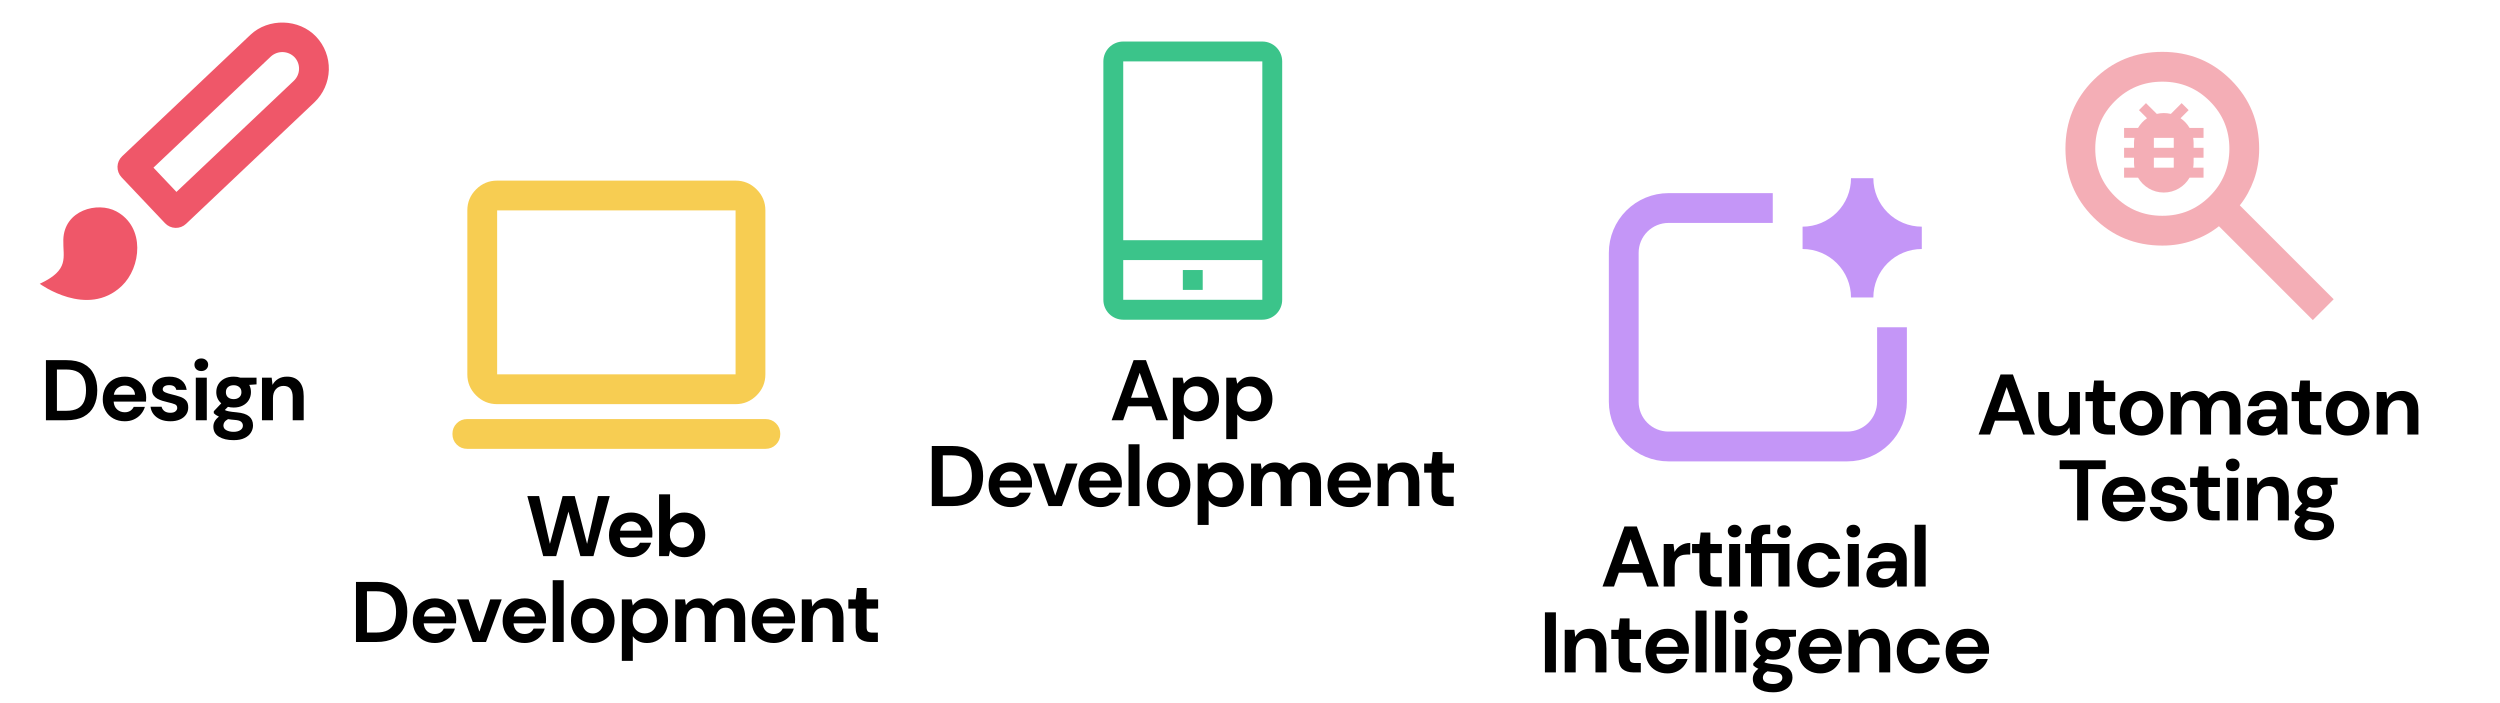 <svg width="1398" height="393" viewBox="0 0 1398 393" fill="none" xmlns="http://www.w3.org/2000/svg">
<path d="M176.771 20.493C167.227 10.403 150.1 9.934 140.018 19.486L68.307 87.373C67.512 88.124 66.873 89.026 66.426 90.025C65.979 91.024 65.734 92.101 65.704 93.195C65.674 94.289 65.86 95.379 66.251 96.401C66.642 97.423 67.232 98.358 67.985 99.152L92.291 124.827C93.041 125.624 93.942 126.265 94.941 126.714C95.94 127.162 97.018 127.408 98.113 127.438C99.208 127.468 100.297 127.281 101.32 126.888C102.342 126.496 103.276 125.905 104.07 125.15L175.781 57.263C180.784 52.516 183.699 45.978 183.885 39.083C184.071 32.189 181.512 25.502 176.771 20.493ZM164.324 45.161L98.664 107.32L85.814 93.746L151.475 31.588C153.301 29.935 155.695 29.052 158.156 29.123C160.618 29.193 162.957 30.212 164.686 31.966C166.382 33.767 167.296 36.166 167.228 38.639C167.16 41.111 166.116 43.456 164.324 45.161ZM65.021 118.186C54.628 112.616 35.865 117.387 35.408 134.048C35.135 144.019 39.117 150.822 22.229 158.696C22.229 158.696 48.788 178.181 68.045 159.951C78.948 149.629 81.403 126.971 65.021 118.186Z" fill="#EF5769"/>
<g filter="url(#filter0_d_344_8406)">
<path d="M1293.33 175L1240.83 122.5C1236.67 125.833 1231.87 128.472 1226.46 130.417C1221.04 132.361 1215.28 133.333 1209.17 133.333C1194.03 133.333 1181.22 128.089 1170.73 117.6C1160.25 107.111 1155.01 94.3 1155 79.167C1155 64.028 1160.24 51.217 1170.73 40.733C1181.22 30.25 1194.03 25.006 1209.17 25C1224.31 25 1237.12 30.244 1247.6 40.733C1258.08 51.222 1263.33 64.033 1263.33 79.167C1263.33 85.278 1262.36 91.042 1260.42 96.458C1258.47 101.875 1255.83 106.667 1252.5 110.833L1305 163.333L1293.33 175ZM1209.17 116.667C1219.58 116.667 1228.44 113.019 1235.73 105.725C1243.03 98.431 1246.67 89.578 1246.67 79.167C1246.67 68.75 1243.02 59.894 1235.72 52.6C1228.43 45.306 1219.58 41.661 1209.17 41.667C1198.75 41.667 1189.89 45.314 1182.6 52.608C1175.31 59.903 1171.66 68.756 1171.67 79.167C1171.67 89.583 1175.31 98.439 1182.61 105.733C1189.9 113.028 1198.76 116.672 1209.17 116.667Z" fill="#F4AEB6"/>
<path d="M1215.56 78.667H1204.44V73.111H1215.56M1215.56 89.778H1204.44V84.222H1215.56M1232.22 67.556H1224.42C1223.16 65.383 1221.44 63.522 1219.36 62.111L1223.89 57.584L1219.97 53.667L1213.94 59.695C1211.36 59.068 1208.67 59.068 1206.08 59.695L1200.03 53.667L1196.11 57.584L1200.61 62.111C1198.56 63.528 1196.83 65.389 1195.58 67.556H1187.78V73.111H1193.58C1193.44 74.028 1193.33 74.945 1193.33 75.889V78.667H1187.78V84.222H1193.33V87C1193.33 87.945 1193.44 88.861 1193.58 89.778H1187.78V95.334H1195.58C1198.47 100.306 1203.83 103.667 1210 103.667C1216.17 103.667 1221.53 100.306 1224.42 95.334H1232.22V89.778H1226.42C1226.56 88.861 1226.67 87.945 1226.67 87V84.222H1232.22V78.667H1226.67V75.889C1226.67 74.945 1226.56 74.028 1226.42 73.111H1232.22V67.556Z" fill="#F4AEB6"/>
</g>
<path d="M1008 126.75C1015.18 126.75 1022.07 123.896 1027.15 118.817C1032.23 113.738 1035.08 106.849 1035.08 99.666H1047.58C1047.58 106.849 1050.44 113.738 1055.52 118.817C1060.6 123.896 1067.48 126.75 1074.67 126.75V139.25C1067.48 139.25 1060.6 142.103 1055.52 147.182C1050.44 152.261 1047.58 159.15 1047.58 166.333H1035.08C1035.08 159.15 1032.23 152.261 1027.15 147.182C1022.07 142.103 1015.18 139.25 1008 139.25V126.75ZM916.333 141.333C916.333 136.913 918.089 132.674 921.215 129.548C924.341 126.422 928.58 124.667 933 124.667H991.333V108H933C924.16 108 915.681 111.512 909.43 117.763C903.179 124.014 899.667 132.493 899.667 141.333V224.666C899.667 233.507 903.179 241.986 909.43 248.237C915.681 254.488 924.16 258 933 258H1033C1041.84 258 1050.32 254.488 1056.57 248.237C1062.82 241.986 1066.33 233.507 1066.33 224.666V183H1049.67V224.666C1049.67 229.087 1047.91 233.326 1044.79 236.452C1041.66 239.577 1037.42 241.333 1033 241.333H933C928.58 241.333 924.341 239.577 921.215 236.452C918.089 233.326 916.333 229.087 916.333 224.666V141.333Z" fill="#C496F7"/>
<path d="M705.889 23.222H628.111C625.164 23.222 622.338 24.393 620.254 26.477C618.171 28.56 617 31.386 617 34.333V167.667C617 170.613 618.171 173.44 620.254 175.523C622.338 177.607 625.164 178.778 628.111 178.778H705.889C708.836 178.778 711.662 177.607 713.746 175.523C715.829 173.44 717 170.613 717 167.667V34.333C717 31.386 715.829 28.56 713.746 26.477C711.662 24.393 708.836 23.222 705.889 23.222ZM628.111 34.333H705.889V134.333H628.111V34.333ZM628.111 167.667V145.444H705.889V167.667H628.111Z" fill="#3BC48A"/>
<path d="M661.444 151H672.555V162.111H661.444V151Z" fill="#3BC48A"/>
<path d="M261.333 251C258.972 251 256.992 250.2 255.392 248.6C253.792 247 252.994 245.022 253 242.667C253 240.306 253.8 238.325 255.4 236.725C257 235.125 258.978 234.328 261.333 234.333H428C430.361 234.333 432.342 235.133 433.942 236.733C435.542 238.333 436.339 240.311 436.333 242.667C436.333 245.028 435.533 247.008 433.933 248.608C432.333 250.208 430.356 251.006 428 251H261.333ZM278 226C273.417 226 269.492 224.367 266.225 221.1C262.958 217.833 261.328 213.911 261.333 209.333V117.667C261.333 113.083 262.967 109.158 266.233 105.892C269.5 102.625 273.422 100.994 278 101H411.333C415.917 101 419.842 102.633 423.108 105.9C426.375 109.167 428.006 113.089 428 117.667V209.333C428 213.917 426.367 217.842 423.1 221.108C419.833 224.375 415.911 226.006 411.333 226H278ZM278 209.333H411.333V117.667H278V209.333Z" fill="#F7CD52"/>
<path d="M1106.42 243L1118.71 209.4H1125.62L1137.91 243H1131.38L1128.69 235.224H1115.59L1112.85 243H1106.42ZM1117.27 230.424H1127.01L1122.12 216.456L1117.27 230.424ZM1149.11 243.576C1146.14 243.576 1143.83 242.648 1142.2 240.792C1140.6 238.936 1139.8 236.216 1139.8 232.632V219.192H1145.9V232.056C1145.9 234.104 1146.31 235.672 1147.14 236.76C1147.98 237.848 1149.29 238.392 1151.08 238.392C1152.78 238.392 1154.17 237.784 1155.26 236.568C1156.38 235.352 1156.94 233.656 1156.94 231.48V219.192H1163.08V243H1157.66L1157.18 238.968C1156.44 240.376 1155.37 241.496 1153.96 242.328C1152.58 243.16 1150.97 243.576 1149.11 243.576ZM1178.55 243C1176.06 243 1174.06 242.392 1172.55 241.176C1171.05 239.96 1170.3 237.8 1170.3 234.696V224.328H1166.22V219.192H1170.3L1171.02 212.808H1176.44V219.192H1182.87V224.328H1176.44V234.744C1176.44 235.896 1176.68 236.696 1177.16 237.144C1177.67 237.56 1178.54 237.768 1179.75 237.768H1182.73V243H1178.55ZM1197.52 243.576C1195.22 243.576 1193.14 243.048 1191.28 241.992C1189.46 240.936 1188 239.48 1186.92 237.624C1185.86 235.736 1185.33 233.56 1185.33 231.096C1185.33 228.632 1185.88 226.472 1186.96 224.616C1188.05 222.728 1189.51 221.256 1191.33 220.2C1193.19 219.144 1195.27 218.616 1197.57 218.616C1199.84 218.616 1201.89 219.144 1203.72 220.2C1205.57 221.256 1207.03 222.728 1208.08 224.616C1209.17 226.472 1209.72 228.632 1209.72 231.096C1209.72 233.56 1209.17 235.736 1208.08 237.624C1207.03 239.48 1205.57 240.936 1203.72 241.992C1201.86 243.048 1199.8 243.576 1197.52 243.576ZM1197.52 238.248C1199.12 238.248 1200.52 237.656 1201.7 236.472C1202.88 235.256 1203.48 233.464 1203.48 231.096C1203.48 228.728 1202.88 226.952 1201.7 225.768C1200.52 224.552 1199.14 223.944 1197.57 223.944C1195.94 223.944 1194.53 224.552 1193.35 225.768C1192.2 226.952 1191.62 228.728 1191.62 231.096C1191.62 233.464 1192.2 235.256 1193.35 236.472C1194.53 237.656 1195.92 238.248 1197.52 238.248ZM1213.77 243V219.192H1219.19L1219.72 222.408C1220.49 221.256 1221.5 220.344 1222.75 219.672C1224.03 218.968 1225.5 218.616 1227.16 218.616C1230.84 218.616 1233.45 220.04 1234.99 222.888C1235.85 221.576 1237 220.536 1238.44 219.768C1239.91 219 1241.51 218.616 1243.24 218.616C1246.35 218.616 1248.73 219.544 1250.39 221.4C1252.06 223.256 1252.89 225.976 1252.89 229.56V243H1246.75V230.136C1246.75 228.088 1246.35 226.52 1245.55 225.432C1244.78 224.344 1243.58 223.8 1241.95 223.8C1240.28 223.8 1238.94 224.408 1237.91 225.624C1236.92 226.84 1236.43 228.536 1236.43 230.712V243H1230.28V230.136C1230.28 228.088 1229.88 226.52 1229.08 225.432C1228.28 224.344 1227.05 223.8 1225.39 223.8C1223.75 223.8 1222.43 224.408 1221.4 225.624C1220.41 226.84 1219.91 228.536 1219.91 230.712V243H1213.77ZM1265.49 243.576C1263.44 243.576 1261.76 243.256 1260.45 242.616C1259.14 241.944 1258.16 241.064 1257.52 239.976C1256.88 238.888 1256.56 237.688 1256.56 236.376C1256.56 234.168 1257.43 232.376 1259.15 231C1260.88 229.624 1263.47 228.936 1266.93 228.936H1272.98V228.36C1272.98 226.728 1272.51 225.528 1271.59 224.76C1270.66 223.992 1269.51 223.608 1268.13 223.608C1266.88 223.608 1265.79 223.912 1264.87 224.52C1263.94 225.096 1263.36 225.96 1263.14 227.112H1257.14C1257.3 225.384 1257.87 223.88 1258.87 222.6C1259.89 221.32 1261.2 220.344 1262.8 219.672C1264.4 218.968 1266.19 218.616 1268.18 218.616C1271.57 218.616 1274.24 219.464 1276.19 221.16C1278.15 222.856 1279.12 225.256 1279.12 228.36V243H1273.89L1273.31 239.16C1272.61 240.44 1271.62 241.496 1270.34 242.328C1269.09 243.16 1267.47 243.576 1265.49 243.576ZM1266.88 238.776C1268.64 238.776 1270 238.2 1270.96 237.048C1271.95 235.896 1272.58 234.472 1272.83 232.776H1267.6C1265.97 232.776 1264.8 233.08 1264.1 233.688C1263.39 234.264 1263.04 234.984 1263.04 235.848C1263.04 236.776 1263.39 237.496 1264.1 238.008C1264.8 238.52 1265.73 238.776 1266.88 238.776ZM1293.83 243C1291.33 243 1289.33 242.392 1287.83 241.176C1286.32 239.96 1285.57 237.8 1285.57 234.696V224.328H1281.49V219.192H1285.57L1286.29 212.808H1291.71V219.192H1298.15V224.328H1291.71V234.744C1291.71 235.896 1291.95 236.696 1292.43 237.144C1292.95 237.56 1293.81 237.768 1295.03 237.768H1298V243H1293.83ZM1312.8 243.576C1310.49 243.576 1308.41 243.048 1306.56 241.992C1304.73 240.936 1303.28 239.48 1302.19 237.624C1301.13 235.736 1300.6 233.56 1300.6 231.096C1300.6 228.632 1301.15 226.472 1302.24 224.616C1303.32 222.728 1304.78 221.256 1306.6 220.2C1308.46 219.144 1310.54 218.616 1312.84 218.616C1315.12 218.616 1317.16 219.144 1318.99 220.2C1320.84 221.256 1322.3 222.728 1323.36 224.616C1324.44 226.472 1324.99 228.632 1324.99 231.096C1324.99 233.56 1324.44 235.736 1323.36 237.624C1322.3 239.48 1320.84 240.936 1318.99 241.992C1317.13 243.048 1315.07 243.576 1312.8 243.576ZM1312.8 238.248C1314.4 238.248 1315.79 237.656 1316.97 236.472C1318.16 235.256 1318.75 233.464 1318.75 231.096C1318.75 228.728 1318.16 226.952 1316.97 225.768C1315.79 224.552 1314.41 223.944 1312.84 223.944C1311.21 223.944 1309.8 224.552 1308.62 225.768C1307.47 226.952 1306.89 228.728 1306.89 231.096C1306.89 233.464 1307.47 235.256 1308.62 236.472C1309.8 237.656 1311.2 238.248 1312.8 238.248ZM1329.04 243V219.192H1334.46L1334.94 223.224C1335.68 221.816 1336.74 220.696 1338.11 219.864C1339.52 219.032 1341.17 218.616 1343.06 218.616C1346 218.616 1348.29 219.544 1349.92 221.4C1351.55 223.256 1352.37 225.976 1352.37 229.56V243H1346.22V230.136C1346.22 228.088 1345.81 226.52 1344.98 225.432C1344.14 224.344 1342.85 223.8 1341.09 223.8C1339.36 223.8 1337.94 224.408 1336.82 225.624C1335.73 226.84 1335.18 228.536 1335.18 230.712V243H1329.04ZM1161.54 291V262.344H1151.75V257.4H1177.52V262.344H1167.68V291H1161.54ZM1187.75 291.576C1185.35 291.576 1183.22 291.064 1181.36 290.04C1179.51 289.016 1178.05 287.576 1177 285.72C1175.94 283.864 1175.41 281.72 1175.41 279.288C1175.41 276.824 1175.92 274.632 1176.95 272.712C1178 270.792 1179.44 269.304 1181.27 268.248C1183.12 267.16 1185.3 266.616 1187.8 266.616C1190.13 266.616 1192.2 267.128 1193.99 268.152C1195.78 269.176 1197.17 270.584 1198.16 272.376C1199.19 274.136 1199.7 276.104 1199.7 278.28C1199.7 278.632 1199.68 279 1199.65 279.384C1199.65 279.768 1199.64 280.168 1199.6 280.584H1181.51C1181.64 282.44 1182.28 283.896 1183.43 284.952C1184.61 286.008 1186.04 286.536 1187.7 286.536C1188.95 286.536 1189.99 286.264 1190.82 285.72C1191.68 285.144 1192.32 284.408 1192.74 283.512H1198.98C1198.53 285.016 1197.78 286.392 1196.72 287.64C1195.7 288.856 1194.42 289.816 1192.88 290.52C1191.38 291.224 1189.67 291.576 1187.75 291.576ZM1187.8 271.608C1186.29 271.608 1184.96 272.04 1183.81 272.904C1182.66 273.736 1181.92 275.016 1181.6 276.744H1193.46C1193.36 275.176 1192.79 273.928 1191.73 273C1190.68 272.072 1189.36 271.608 1187.8 271.608ZM1213.27 291.576C1211.16 291.576 1209.3 291.24 1207.7 290.568C1206.1 289.864 1204.82 288.904 1203.86 287.688C1202.9 286.472 1202.32 285.064 1202.13 283.464H1208.32C1208.52 284.392 1209.03 285.192 1209.86 285.864C1210.72 286.504 1211.83 286.824 1213.17 286.824C1214.52 286.824 1215.49 286.552 1216.1 286.008C1216.74 285.464 1217.06 284.84 1217.06 284.136C1217.06 283.112 1216.61 282.424 1215.72 282.072C1214.82 281.688 1213.57 281.32 1211.97 280.968C1210.95 280.744 1209.91 280.472 1208.85 280.152C1207.8 279.832 1206.82 279.432 1205.92 278.952C1205.06 278.44 1204.36 277.8 1203.81 277.032C1203.27 276.232 1203 275.256 1203 274.104C1203 271.992 1203.83 270.216 1205.49 268.776C1207.19 267.336 1209.56 266.616 1212.6 266.616C1215.41 266.616 1217.65 267.272 1219.32 268.584C1221.01 269.896 1222.02 271.704 1222.34 274.008H1216.53C1216.18 272.248 1214.85 271.368 1212.55 271.368C1211.4 271.368 1210.5 271.592 1209.86 272.04C1209.25 272.488 1208.95 273.048 1208.95 273.72C1208.95 274.424 1209.41 274.984 1210.34 275.4C1211.27 275.816 1212.5 276.2 1214.04 276.552C1215.7 276.936 1217.22 277.368 1218.6 277.848C1220 278.296 1221.12 278.984 1221.96 279.912C1222.79 280.808 1223.2 282.104 1223.2 283.8C1223.24 285.272 1222.85 286.6 1222.05 287.784C1221.25 288.968 1220.1 289.896 1218.6 290.568C1217.09 291.24 1215.32 291.576 1213.27 291.576ZM1237.06 291C1234.57 291 1232.57 290.392 1231.06 289.176C1229.56 287.96 1228.81 285.8 1228.81 282.696V272.328H1224.73V267.192H1228.81L1229.53 260.808H1234.95V267.192H1241.38V272.328H1234.95V282.744C1234.95 283.896 1235.19 284.696 1235.67 285.144C1236.18 285.56 1237.05 285.768 1238.26 285.768H1241.24V291H1237.06ZM1248.53 263.496C1247.41 263.496 1246.48 263.16 1245.75 262.488C1245.04 261.816 1244.69 260.968 1244.69 259.944C1244.69 258.92 1245.04 258.088 1245.75 257.448C1246.48 256.776 1247.41 256.44 1248.53 256.44C1249.65 256.44 1250.56 256.776 1251.27 257.448C1252 258.088 1252.37 258.92 1252.37 259.944C1252.37 260.968 1252 261.816 1251.27 262.488C1250.56 263.16 1249.65 263.496 1248.53 263.496ZM1245.46 291V267.192H1251.6V291H1245.46ZM1256.58 291V267.192H1262L1262.48 271.224C1263.22 269.816 1264.27 268.696 1265.65 267.864C1267.06 267.032 1268.7 266.616 1270.59 266.616C1273.54 266.616 1275.82 267.544 1277.46 269.4C1279.09 271.256 1279.9 273.976 1279.9 277.56V291H1273.76V278.136C1273.76 276.088 1273.34 274.52 1272.51 273.432C1271.68 272.344 1270.38 271.8 1268.62 271.8C1266.9 271.8 1265.47 272.408 1264.35 273.624C1263.26 274.84 1262.72 276.536 1262.72 278.712V291H1256.58ZM1294.42 283.896C1293.27 283.896 1292.2 283.768 1291.2 283.512L1289.43 285.288C1289.97 285.576 1290.71 285.816 1291.64 286.008C1292.56 286.2 1294.07 286.392 1296.15 286.584C1299.32 286.872 1301.62 287.624 1303.06 288.84C1304.5 290.056 1305.22 291.736 1305.22 293.88C1305.22 295.288 1304.84 296.616 1304.07 297.864C1303.3 299.144 1302.12 300.168 1300.52 300.936C1298.92 301.736 1296.87 302.136 1294.37 302.136C1290.98 302.136 1288.24 301.496 1286.16 300.216C1284.08 298.968 1283.04 297.08 1283.04 294.552C1283.04 292.408 1284.08 290.552 1286.16 288.984C1285.52 288.696 1284.96 288.392 1284.48 288.072C1284.04 287.752 1283.64 287.416 1283.28 287.064V285.96L1287.46 281.544C1285.6 279.912 1284.68 277.816 1284.68 275.256C1284.68 273.656 1285.06 272.2 1285.83 270.888C1286.63 269.576 1287.75 268.536 1289.19 267.768C1290.63 267 1292.37 266.616 1294.42 266.616C1295.76 266.616 1297.01 266.808 1298.16 267.192H1307.19V270.936L1303.11 271.224C1303.75 272.44 1304.07 273.784 1304.07 275.256C1304.07 276.856 1303.68 278.312 1302.92 279.624C1302.15 280.936 1301.03 281.976 1299.56 282.744C1298.12 283.512 1296.4 283.896 1294.42 283.896ZM1294.42 279.192C1295.67 279.192 1296.69 278.856 1297.49 278.184C1298.32 277.512 1298.74 276.552 1298.74 275.304C1298.74 274.056 1298.32 273.096 1297.49 272.424C1296.69 271.752 1295.67 271.416 1294.42 271.416C1293.11 271.416 1292.05 271.752 1291.25 272.424C1290.45 273.096 1290.05 274.056 1290.05 275.304C1290.05 276.552 1290.45 277.512 1291.25 278.184C1292.05 278.856 1293.11 279.192 1294.42 279.192ZM1288.66 293.928C1288.66 295.112 1289.2 295.992 1290.29 296.568C1291.41 297.176 1292.77 297.48 1294.37 297.48C1295.91 297.48 1297.16 297.16 1298.12 296.52C1299.08 295.912 1299.56 295.08 1299.56 294.024C1299.56 293.16 1299.24 292.44 1298.6 291.864C1297.99 291.288 1296.76 290.936 1294.9 290.808C1293.59 290.712 1292.37 290.568 1291.25 290.376C1290.32 290.888 1289.65 291.448 1289.24 292.056C1288.85 292.664 1288.66 293.288 1288.66 293.928Z" fill="black"/>
<path d="M896.114 328L908.402 294.4H915.314L927.602 328H921.074L918.386 320.224H905.282L902.546 328H896.114ZM906.962 315.424H916.706L911.81 301.456L906.962 315.424ZM930.346 328V304.192H935.818L936.394 308.656C937.258 307.12 938.426 305.904 939.898 305.008C941.402 304.08 943.162 303.616 945.178 303.616V310.096H943.45C942.106 310.096 940.906 310.304 939.85 310.72C938.794 311.136 937.962 311.856 937.354 312.88C936.778 313.904 936.49 315.328 936.49 317.152V328H930.346ZM958.546 328C956.05 328 954.05 327.392 952.546 326.176C951.042 324.96 950.29 322.8 950.29 319.696V309.328H946.21V304.192H950.29L951.01 297.808H956.434V304.192H962.866V309.328H956.434V319.744C956.434 320.896 956.674 321.696 957.154 322.144C957.666 322.56 958.53 322.768 959.746 322.768H962.722V328H958.546ZM970.013 300.496C968.893 300.496 967.965 300.16 967.229 299.488C966.525 298.816 966.173 297.968 966.173 296.944C966.173 295.92 966.525 295.088 967.229 294.448C967.965 293.776 968.893 293.44 970.013 293.44C971.133 293.44 972.045 293.776 972.749 294.448C973.485 295.088 973.853 295.92 973.853 296.944C973.853 297.968 973.485 298.816 972.749 299.488C972.045 300.16 971.133 300.496 970.013 300.496ZM966.941 328V304.192H973.085V328H966.941ZM979.162 328V309.328H975.898V304.192H979.162V301.408C979.162 298.528 979.882 296.48 981.322 295.264C982.794 294.048 984.778 293.44 987.273 293.44H989.914V298.672H988.234C987.178 298.672 986.426 298.88 985.978 299.296C985.53 299.712 985.306 300.416 985.306 301.408V304.192H1000.67V328H994.522V309.328H985.306V328H979.162ZM997.642 300.784C996.522 300.784 995.594 300.448 994.858 299.776C994.154 299.104 993.802 298.256 993.802 297.232C993.802 296.208 994.154 295.376 994.858 294.736C995.594 294.064 996.522 293.728 997.642 293.728C998.762 293.728 999.674 294.064 1000.38 294.736C1001.11 295.376 1001.48 296.208 1001.48 297.232C1001.48 298.256 1001.11 299.104 1000.38 299.776C999.674 300.448 998.762 300.784 997.642 300.784ZM1017.39 328.576C1014.96 328.576 1012.81 328.048 1010.96 326.992C1009.1 325.936 1007.63 324.464 1006.54 322.576C1005.49 320.688 1004.96 318.528 1004.96 316.096C1004.96 313.664 1005.49 311.504 1006.54 309.616C1007.63 307.728 1009.1 306.256 1010.96 305.2C1012.81 304.144 1014.96 303.616 1017.39 303.616C1020.43 303.616 1022.99 304.416 1025.07 306.016C1027.15 307.584 1028.48 309.76 1029.05 312.544H1022.57C1022.25 311.392 1021.61 310.496 1020.65 309.856C1019.73 309.184 1018.62 308.848 1017.34 308.848C1015.65 308.848 1014.21 309.488 1013.02 310.768C1011.84 312.048 1011.25 313.824 1011.25 316.096C1011.25 318.368 1011.84 320.144 1013.02 321.424C1014.21 322.704 1015.65 323.344 1017.34 323.344C1018.62 323.344 1019.73 323.024 1020.65 322.384C1021.61 321.744 1022.25 320.832 1022.57 319.648H1029.05C1028.48 322.336 1027.15 324.496 1025.07 326.128C1022.99 327.76 1020.43 328.576 1017.39 328.576ZM1036.38 300.496C1035.26 300.496 1034.33 300.16 1033.6 299.488C1032.89 298.816 1032.54 297.968 1032.54 296.944C1032.54 295.92 1032.89 295.088 1033.6 294.448C1034.33 293.776 1035.26 293.44 1036.38 293.44C1037.5 293.44 1038.41 293.776 1039.12 294.448C1039.85 295.088 1040.22 295.92 1040.22 296.944C1040.22 297.968 1039.85 298.816 1039.12 299.488C1038.41 300.16 1037.5 300.496 1036.38 300.496ZM1033.31 328V304.192H1039.45V328H1033.31ZM1052.63 328.576C1050.58 328.576 1048.9 328.256 1047.59 327.616C1046.28 326.944 1045.3 326.064 1044.66 324.976C1044.02 323.888 1043.7 322.688 1043.7 321.376C1043.7 319.168 1044.57 317.376 1046.3 316C1048.02 314.624 1050.62 313.936 1054.07 313.936H1060.12V313.36C1060.12 311.728 1059.66 310.528 1058.73 309.76C1057.8 308.992 1056.65 308.608 1055.27 308.608C1054.02 308.608 1052.94 308.912 1052.01 309.52C1051.08 310.096 1050.5 310.96 1050.28 312.112H1044.28C1044.44 310.384 1045.02 308.88 1046.01 307.6C1047.03 306.32 1048.34 305.344 1049.94 304.672C1051.54 303.968 1053.34 303.616 1055.32 303.616C1058.71 303.616 1061.38 304.464 1063.34 306.16C1065.29 307.856 1066.26 310.256 1066.26 313.36V328H1061.03L1060.46 324.16C1059.75 325.44 1058.76 326.496 1057.48 327.328C1056.23 328.16 1054.62 328.576 1052.63 328.576ZM1054.02 323.776C1055.78 323.776 1057.14 323.2 1058.1 322.048C1059.1 320.896 1059.72 319.472 1059.98 317.776H1054.74C1053.11 317.776 1051.94 318.08 1051.24 318.688C1050.54 319.264 1050.18 319.984 1050.18 320.848C1050.18 321.776 1050.54 322.496 1051.24 323.008C1051.94 323.52 1052.87 323.776 1054.02 323.776ZM1070.69 328V293.44H1076.83V328H1070.69ZM863.918 376V342.4H870.062V376H863.918ZM874.991 376V352.192H880.415L880.895 356.224C881.631 354.816 882.687 353.696 884.063 352.864C885.471 352.032 887.119 351.616 889.007 351.616C891.951 351.616 894.239 352.544 895.871 354.4C897.503 356.256 898.319 358.976 898.319 362.56V376H892.175V363.136C892.175 361.088 891.759 359.52 890.927 358.432C890.095 357.344 888.799 356.8 887.039 356.8C885.311 356.8 883.887 357.408 882.767 358.624C881.679 359.84 881.135 361.536 881.135 363.712V376H874.991ZM913.362 376C910.866 376 908.866 375.392 907.362 374.176C905.858 372.96 905.106 370.8 905.106 367.696V357.328H901.026V352.192H905.106L905.826 345.808H911.25V352.192H917.682V357.328H911.25V367.744C911.25 368.896 911.49 369.696 911.97 370.144C912.482 370.56 913.346 370.768 914.562 370.768H917.538V376H913.362ZM932.475 376.576C930.075 376.576 927.947 376.064 926.091 375.04C924.235 374.016 922.779 372.576 921.723 370.72C920.667 368.864 920.139 366.72 920.139 364.288C920.139 361.824 920.651 359.632 921.675 357.712C922.731 355.792 924.171 354.304 925.995 353.248C927.851 352.16 930.027 351.616 932.523 351.616C934.859 351.616 936.923 352.128 938.715 353.152C940.507 354.176 941.899 355.584 942.891 357.376C943.915 359.136 944.427 361.104 944.427 363.28C944.427 363.632 944.411 364 944.379 364.384C944.379 364.768 944.363 365.168 944.332 365.584H926.235C926.363 367.44 927.003 368.896 928.155 369.952C929.339 371.008 930.763 371.536 932.427 371.536C933.675 371.536 934.715 371.264 935.547 370.72C936.411 370.144 937.051 369.408 937.467 368.512H943.707C943.259 370.016 942.507 371.392 941.451 372.64C940.427 373.856 939.147 374.816 937.611 375.52C936.107 376.224 934.395 376.576 932.475 376.576ZM932.523 356.608C931.019 356.608 929.691 357.04 928.539 357.904C927.387 358.736 926.651 360.016 926.331 361.744H938.187C938.091 360.176 937.515 358.928 936.459 358C935.403 357.072 934.091 356.608 932.523 356.608ZM948.155 376V341.44H954.299V376H948.155ZM959.137 376V341.44H965.281V376H959.137ZM973.431 348.496C972.311 348.496 971.383 348.16 970.647 347.488C969.943 346.816 969.591 345.968 969.591 344.944C969.591 343.92 969.943 343.088 970.647 342.448C971.383 341.776 972.311 341.44 973.431 341.44C974.551 341.44 975.463 341.776 976.167 342.448C976.903 343.088 977.271 343.92 977.271 344.944C977.271 345.968 976.903 346.816 976.167 347.488C975.463 348.16 974.551 348.496 973.431 348.496ZM970.359 376V352.192H976.503V376H970.359ZM991.556 368.896C990.404 368.896 989.332 368.768 988.34 368.512L986.564 370.288C987.108 370.576 987.844 370.816 988.772 371.008C989.7 371.2 991.204 371.392 993.284 371.584C996.452 371.872 998.756 372.624 1000.2 373.84C1001.64 375.056 1002.36 376.736 1002.36 378.88C1002.36 380.288 1001.97 381.616 1001.2 382.864C1000.44 384.144 999.252 385.168 997.652 385.936C996.052 386.736 994.004 387.136 991.508 387.136C988.116 387.136 985.38 386.496 983.3 385.216C981.22 383.968 980.18 382.08 980.18 379.552C980.18 377.408 981.22 375.552 983.3 373.984C982.66 373.696 982.1 373.392 981.62 373.072C981.172 372.752 980.772 372.416 980.42 372.064V370.96L984.596 366.544C982.74 364.912 981.812 362.816 981.812 360.256C981.812 358.656 982.196 357.2 982.964 355.888C983.764 354.576 984.884 353.536 986.324 352.768C987.764 352 989.508 351.616 991.556 351.616C992.9 351.616 994.148 351.808 995.3 352.192H1004.32V355.936L1000.24 356.224C1000.88 357.44 1001.2 358.784 1001.2 360.256C1001.2 361.856 1000.82 363.312 1000.05 364.624C999.284 365.936 998.164 366.976 996.692 367.744C995.252 368.512 993.54 368.896 991.556 368.896ZM991.556 364.192C992.804 364.192 993.828 363.856 994.628 363.184C995.46 362.512 995.876 361.552 995.876 360.304C995.876 359.056 995.46 358.096 994.628 357.424C993.828 356.752 992.804 356.416 991.556 356.416C990.244 356.416 989.188 356.752 988.388 357.424C987.588 358.096 987.188 359.056 987.188 360.304C987.188 361.552 987.588 362.512 988.388 363.184C989.188 363.856 990.244 364.192 991.556 364.192ZM985.796 378.928C985.796 380.112 986.34 380.992 987.428 381.568C988.548 382.176 989.908 382.48 991.508 382.48C993.044 382.48 994.292 382.16 995.252 381.52C996.212 380.912 996.692 380.08 996.692 379.024C996.692 378.16 996.372 377.44 995.732 376.864C995.124 376.288 993.892 375.936 992.036 375.808C990.724 375.712 989.508 375.568 988.388 375.376C987.46 375.888 986.788 376.448 986.372 377.056C985.988 377.664 985.796 378.288 985.796 378.928ZM1017.99 376.576C1015.59 376.576 1013.47 376.064 1011.61 375.04C1009.75 374.016 1008.3 372.576 1007.24 370.72C1006.19 368.864 1005.66 366.72 1005.66 364.288C1005.66 361.824 1006.17 359.632 1007.19 357.712C1008.25 355.792 1009.69 354.304 1011.51 353.248C1013.37 352.16 1015.55 351.616 1018.04 351.616C1020.38 351.616 1022.44 352.128 1024.23 353.152C1026.03 354.176 1027.42 355.584 1028.41 357.376C1029.43 359.136 1029.95 361.104 1029.95 363.28C1029.95 363.632 1029.93 364 1029.9 364.384C1029.9 364.768 1029.88 365.168 1029.85 365.584H1011.75C1011.88 367.44 1012.52 368.896 1013.67 369.952C1014.86 371.008 1016.28 371.536 1017.95 371.536C1019.19 371.536 1020.23 371.264 1021.07 370.72C1021.93 370.144 1022.57 369.408 1022.99 368.512H1029.23C1028.78 370.016 1028.03 371.392 1026.97 372.64C1025.95 373.856 1024.67 374.816 1023.13 375.52C1021.63 376.224 1019.91 376.576 1017.99 376.576ZM1018.04 356.608C1016.54 356.608 1015.21 357.04 1014.06 357.904C1012.91 358.736 1012.17 360.016 1011.85 361.744H1023.71C1023.61 360.176 1023.03 358.928 1021.98 358C1020.92 357.072 1019.61 356.608 1018.04 356.608ZM1033.67 376V352.192H1039.1L1039.58 356.224C1040.31 354.816 1041.37 353.696 1042.75 352.864C1044.15 352.032 1045.8 351.616 1047.69 351.616C1050.63 351.616 1052.92 352.544 1054.55 354.4C1056.19 356.256 1057 358.976 1057 362.56V376H1050.86V363.136C1050.86 361.088 1050.44 359.52 1049.61 358.432C1048.78 357.344 1047.48 356.8 1045.72 356.8C1043.99 356.8 1042.57 357.408 1041.45 358.624C1040.36 359.84 1039.82 361.536 1039.82 363.712V376H1033.67ZM1073.1 376.576C1070.67 376.576 1068.52 376.048 1066.67 374.992C1064.81 373.936 1063.34 372.464 1062.25 370.576C1061.2 368.688 1060.67 366.528 1060.67 364.096C1060.67 361.664 1061.2 359.504 1062.25 357.616C1063.34 355.728 1064.81 354.256 1066.67 353.2C1068.52 352.144 1070.67 351.616 1073.1 351.616C1076.14 351.616 1078.7 352.416 1080.78 354.016C1082.86 355.584 1084.19 357.76 1084.76 360.544H1078.28C1077.96 359.392 1077.32 358.496 1076.36 357.856C1075.44 357.184 1074.33 356.848 1073.05 356.848C1071.36 356.848 1069.92 357.488 1068.73 358.768C1067.55 360.048 1066.96 361.824 1066.96 364.096C1066.96 366.368 1067.55 368.144 1068.73 369.424C1069.92 370.704 1071.36 371.344 1073.05 371.344C1074.33 371.344 1075.44 371.024 1076.36 370.384C1077.32 369.744 1077.96 368.832 1078.28 367.648H1084.76C1084.19 370.336 1082.86 372.496 1080.78 374.128C1078.7 375.76 1076.14 376.576 1073.1 376.576ZM1100.35 376.576C1097.95 376.576 1095.82 376.064 1093.96 375.04C1092.11 374.016 1090.65 372.576 1089.59 370.72C1088.54 368.864 1088.01 366.72 1088.01 364.288C1088.01 361.824 1088.52 359.632 1089.55 357.712C1090.6 355.792 1092.04 354.304 1093.87 353.248C1095.72 352.16 1097.9 351.616 1100.39 351.616C1102.73 351.616 1104.79 352.128 1106.59 353.152C1108.38 354.176 1109.77 355.584 1110.76 357.376C1111.79 359.136 1112.3 361.104 1112.3 363.28C1112.3 363.632 1112.28 364 1112.25 364.384C1112.25 364.768 1112.23 365.168 1112.2 365.584H1094.11C1094.23 367.44 1094.87 368.896 1096.03 369.952C1097.21 371.008 1098.63 371.536 1100.3 371.536C1101.55 371.536 1102.59 371.264 1103.42 370.72C1104.28 370.144 1104.92 369.408 1105.34 368.512H1111.58C1111.13 370.016 1110.38 371.392 1109.32 372.64C1108.3 373.856 1107.02 374.816 1105.48 375.52C1103.98 376.224 1102.27 376.576 1100.35 376.576ZM1100.39 356.608C1098.89 356.608 1097.56 357.04 1096.41 357.904C1095.26 358.736 1094.52 360.016 1094.2 361.744H1106.06C1105.96 360.176 1105.39 358.928 1104.33 358C1103.27 357.072 1101.96 356.608 1100.39 356.608Z" fill="black"/>
<path d="M621.623 235L633.911 201.4H640.823L653.111 235H646.583L643.895 227.224H630.791L628.055 235H621.623ZM632.471 222.424H642.215L637.319 208.456L632.471 222.424ZM655.856 245.56V211.192H661.328L662 214.6C662.768 213.544 663.776 212.616 665.024 211.816C666.304 211.016 667.952 210.616 669.968 210.616C672.208 210.616 674.208 211.16 675.968 212.248C677.728 213.336 679.12 214.824 680.144 216.712C681.168 218.6 681.68 220.744 681.68 223.144C681.68 225.544 681.168 227.688 680.144 229.576C679.12 231.432 677.728 232.904 675.968 233.992C674.208 235.048 672.208 235.576 669.968 235.576C668.176 235.576 666.608 235.24 665.264 234.568C663.92 233.896 662.832 232.952 662 231.736V245.56H655.856ZM668.672 230.2C670.624 230.2 672.24 229.544 673.52 228.232C674.8 226.92 675.44 225.224 675.44 223.144C675.44 221.064 674.8 219.352 673.52 218.008C672.24 216.664 670.624 215.992 668.672 215.992C666.688 215.992 665.056 216.664 663.776 218.008C662.528 219.32 661.904 221.016 661.904 223.096C661.904 225.176 662.528 226.888 663.776 228.232C665.056 229.544 666.688 230.2 668.672 230.2ZM685.728 245.56V211.192H691.2L691.872 214.6C692.64 213.544 693.648 212.616 694.896 211.816C696.176 211.016 697.824 210.616 699.84 210.616C702.08 210.616 704.08 211.16 705.84 212.248C707.6 213.336 708.992 214.824 710.016 216.712C711.04 218.6 711.552 220.744 711.552 223.144C711.552 225.544 711.04 227.688 710.016 229.576C708.992 231.432 707.6 232.904 705.84 233.992C704.08 235.048 702.08 235.576 699.84 235.576C698.048 235.576 696.48 235.24 695.136 234.568C693.792 233.896 692.704 232.952 691.872 231.736V245.56H685.728ZM698.544 230.2C700.496 230.2 702.112 229.544 703.392 228.232C704.672 226.92 705.312 225.224 705.312 223.144C705.312 221.064 704.672 219.352 703.392 218.008C702.112 216.664 700.496 215.992 698.544 215.992C696.56 215.992 694.928 216.664 693.648 218.008C692.4 219.32 691.776 221.016 691.776 223.096C691.776 225.176 692.4 226.888 693.648 228.232C694.928 229.544 696.56 230.2 698.544 230.2ZM521.058 283V249.4H532.53C536.466 249.4 539.698 250.104 542.226 251.512C544.786 252.888 546.674 254.84 547.89 257.368C549.138 259.864 549.762 262.808 549.762 266.2C549.762 269.592 549.138 272.552 547.89 275.08C546.674 277.576 544.786 279.528 542.226 280.936C539.698 282.312 536.466 283 532.53 283H521.058ZM527.202 277.72H532.242C535.058 277.72 537.282 277.272 538.914 276.376C540.546 275.448 541.714 274.136 542.418 272.44C543.122 270.712 543.474 268.632 543.474 266.2C543.474 263.8 543.122 261.736 542.418 260.008C541.714 258.28 540.546 256.952 538.914 256.024C537.282 255.096 535.058 254.632 532.242 254.632H527.202V277.72ZM565.167 283.576C562.767 283.576 560.639 283.064 558.783 282.04C556.927 281.016 555.471 279.576 554.415 277.72C553.359 275.864 552.831 273.72 552.831 271.288C552.831 268.824 553.343 266.632 554.367 264.712C555.423 262.792 556.863 261.304 558.687 260.248C560.543 259.16 562.719 258.616 565.215 258.616C567.551 258.616 569.615 259.128 571.407 260.152C573.199 261.176 574.591 262.584 575.583 264.376C576.607 266.136 577.119 268.104 577.119 270.28C577.119 270.632 577.103 271 577.071 271.384C577.071 271.768 577.055 272.168 577.023 272.584H558.927C559.055 274.44 559.695 275.896 560.847 276.952C562.031 278.008 563.455 278.536 565.119 278.536C566.367 278.536 567.407 278.264 568.239 277.72C569.103 277.144 569.743 276.408 570.159 275.512H576.399C575.951 277.016 575.199 278.392 574.143 279.64C573.119 280.856 571.839 281.816 570.303 282.52C568.799 283.224 567.087 283.576 565.167 283.576ZM565.215 263.608C563.711 263.608 562.383 264.04 561.231 264.904C560.079 265.736 559.343 267.016 559.023 268.744H570.879C570.783 267.176 570.207 265.928 569.151 265C568.095 264.072 566.783 263.608 565.215 263.608ZM586.341 283L577.605 259.192H584.037L590.085 277.192L596.133 259.192H602.565L593.781 283H586.341ZM615.396 283.576C612.996 283.576 610.868 283.064 609.012 282.04C607.156 281.016 605.7 279.576 604.644 277.72C603.588 275.864 603.06 273.72 603.06 271.288C603.06 268.824 603.572 266.632 604.596 264.712C605.652 262.792 607.092 261.304 608.916 260.248C610.772 259.16 612.948 258.616 615.444 258.616C617.78 258.616 619.844 259.128 621.636 260.152C623.428 261.176 624.82 262.584 625.812 264.376C626.836 266.136 627.348 268.104 627.348 270.28C627.348 270.632 627.332 271 627.3 271.384C627.3 271.768 627.284 272.168 627.252 272.584H609.156C609.284 274.44 609.924 275.896 611.076 276.952C612.26 278.008 613.684 278.536 615.348 278.536C616.596 278.536 617.636 278.264 618.468 277.72C619.332 277.144 619.972 276.408 620.388 275.512H626.628C626.18 277.016 625.428 278.392 624.372 279.64C623.348 280.856 622.068 281.816 620.532 282.52C619.028 283.224 617.316 283.576 615.396 283.576ZM615.444 263.608C613.94 263.608 612.612 264.04 611.46 264.904C610.308 265.736 609.572 267.016 609.252 268.744H621.108C621.012 267.176 620.436 265.928 619.38 265C618.324 264.072 617.012 263.608 615.444 263.608ZM631.076 283V248.44H637.22V283H631.076ZM653.482 283.576C651.178 283.576 649.098 283.048 647.242 281.992C645.418 280.936 643.962 279.48 642.874 277.624C641.818 275.736 641.29 273.56 641.29 271.096C641.29 268.632 641.834 266.472 642.922 264.616C644.01 262.728 645.466 261.256 647.29 260.2C649.146 259.144 651.226 258.616 653.53 258.616C655.802 258.616 657.85 259.144 659.674 260.2C661.53 261.256 662.986 262.728 664.042 264.616C665.13 266.472 665.674 268.632 665.674 271.096C665.674 273.56 665.13 275.736 664.042 277.624C662.986 279.48 661.53 280.936 659.674 281.992C657.818 283.048 655.754 283.576 653.482 283.576ZM653.482 278.248C655.082 278.248 656.474 277.656 657.658 276.472C658.842 275.256 659.434 273.464 659.434 271.096C659.434 268.728 658.842 266.952 657.658 265.768C656.474 264.552 655.098 263.944 653.53 263.944C651.898 263.944 650.49 264.552 649.306 265.768C648.154 266.952 647.578 268.728 647.578 271.096C647.578 273.464 648.154 275.256 649.306 276.472C650.49 277.656 651.882 278.248 653.482 278.248ZM669.727 293.56V259.192H675.199L675.871 262.6C676.639 261.544 677.647 260.616 678.895 259.816C680.175 259.016 681.823 258.616 683.839 258.616C686.079 258.616 688.079 259.16 689.839 260.248C691.599 261.336 692.991 262.824 694.015 264.712C695.039 266.6 695.551 268.744 695.551 271.144C695.551 273.544 695.039 275.688 694.015 277.576C692.991 279.432 691.599 280.904 689.839 281.992C688.079 283.048 686.079 283.576 683.839 283.576C682.047 283.576 680.479 283.24 679.135 282.568C677.791 281.896 676.703 280.952 675.871 279.736V293.56H669.727ZM682.543 278.2C684.495 278.2 686.111 277.544 687.391 276.232C688.671 274.92 689.311 273.224 689.311 271.144C689.311 269.064 688.671 267.352 687.391 266.008C686.111 264.664 684.495 263.992 682.543 263.992C680.559 263.992 678.927 264.664 677.647 266.008C676.399 267.32 675.775 269.016 675.775 271.096C675.775 273.176 676.399 274.888 677.647 276.232C678.927 277.544 680.559 278.2 682.543 278.2ZM699.599 283V259.192H705.023L705.551 262.408C706.319 261.256 707.327 260.344 708.575 259.672C709.855 258.968 711.327 258.616 712.991 258.616C716.671 258.616 719.279 260.04 720.815 262.888C721.679 261.576 722.831 260.536 724.271 259.768C725.743 259 727.343 258.616 729.071 258.616C732.175 258.616 734.559 259.544 736.223 261.4C737.887 263.256 738.719 265.976 738.719 269.56V283H732.575V270.136C732.575 268.088 732.175 266.52 731.375 265.432C730.607 264.344 729.407 263.8 727.775 263.8C726.111 263.8 724.767 264.408 723.743 265.624C722.751 266.84 722.255 268.536 722.255 270.712V283H716.111V270.136C716.111 268.088 715.711 266.52 714.911 265.432C714.111 264.344 712.879 263.8 711.215 263.8C709.583 263.8 708.255 264.408 707.231 265.624C706.239 266.84 705.743 268.536 705.743 270.712V283H699.599ZM754.68 283.576C752.28 283.576 750.152 283.064 748.296 282.04C746.44 281.016 744.984 279.576 743.928 277.72C742.872 275.864 742.344 273.72 742.344 271.288C742.344 268.824 742.856 266.632 743.88 264.712C744.936 262.792 746.376 261.304 748.2 260.248C750.056 259.16 752.232 258.616 754.728 258.616C757.064 258.616 759.128 259.128 760.92 260.152C762.712 261.176 764.104 262.584 765.096 264.376C766.12 266.136 766.632 268.104 766.632 270.28C766.632 270.632 766.616 271 766.584 271.384C766.584 271.768 766.568 272.168 766.536 272.584H748.44C748.568 274.44 749.208 275.896 750.36 276.952C751.544 278.008 752.968 278.536 754.632 278.536C755.88 278.536 756.92 278.264 757.752 277.72C758.616 277.144 759.256 276.408 759.672 275.512H765.912C765.464 277.016 764.712 278.392 763.656 279.64C762.632 280.856 761.352 281.816 759.816 282.52C758.312 283.224 756.6 283.576 754.68 283.576ZM754.728 263.608C753.224 263.608 751.896 264.04 750.744 264.904C749.592 265.736 748.856 267.016 748.536 268.744H760.392C760.296 267.176 759.72 265.928 758.664 265C757.608 264.072 756.296 263.608 754.728 263.608ZM770.36 283V259.192H775.784L776.264 263.224C777 261.816 778.056 260.696 779.432 259.864C780.84 259.032 782.488 258.616 784.376 258.616C787.32 258.616 789.608 259.544 791.24 261.4C792.872 263.256 793.688 265.976 793.688 269.56V283H787.544V270.136C787.544 268.088 787.128 266.52 786.296 265.432C785.464 264.344 784.168 263.8 782.408 263.8C780.68 263.8 779.256 264.408 778.136 265.624C777.048 266.84 776.504 268.536 776.504 270.712V283H770.36ZM808.731 283C806.235 283 804.235 282.392 802.731 281.176C801.227 279.96 800.475 277.8 800.475 274.696V264.328H796.395V259.192H800.475L801.195 252.808H806.619V259.192H813.051V264.328H806.619V274.744C806.619 275.896 806.859 276.696 807.339 277.144C807.851 277.56 808.715 277.768 809.931 277.768H812.907V283H808.731Z" fill="black"/>
<path d="M303.771 311L294.891 277.4H301.467L307.515 304.136L314.619 277.4H321.387L328.299 304.136L334.347 277.4H340.971L331.851 311H324.555L317.883 286.088L311.019 311H303.771ZM352.877 311.576C350.477 311.576 348.349 311.064 346.493 310.04C344.637 309.016 343.181 307.576 342.125 305.72C341.069 303.864 340.541 301.72 340.541 299.288C340.541 296.824 341.053 294.632 342.077 292.712C343.133 290.792 344.573 289.304 346.397 288.248C348.253 287.16 350.429 286.616 352.925 286.616C355.261 286.616 357.325 287.128 359.117 288.152C360.909 289.176 362.301 290.584 363.293 292.376C364.317 294.136 364.829 296.104 364.829 298.28C364.829 298.632 364.813 299 364.781 299.384C364.781 299.768 364.765 300.168 364.733 300.584H346.637C346.765 302.44 347.405 303.896 348.557 304.952C349.741 306.008 351.165 306.536 352.829 306.536C354.077 306.536 355.117 306.264 355.949 305.72C356.813 305.144 357.453 304.408 357.869 303.512H364.109C363.661 305.016 362.909 306.392 361.853 307.64C360.829 308.856 359.549 309.816 358.013 310.52C356.509 311.224 354.797 311.576 352.877 311.576ZM352.925 291.608C351.421 291.608 350.093 292.04 348.941 292.904C347.789 293.736 347.053 295.016 346.733 296.744H358.589C358.493 295.176 357.917 293.928 356.861 293C355.805 292.072 354.493 291.608 352.925 291.608ZM382.668 311.576C380.876 311.576 379.308 311.24 377.964 310.568C376.62 309.896 375.532 308.952 374.7 307.736L374.028 311H368.556V276.44H374.7V290.6C375.468 289.544 376.476 288.616 377.724 287.816C379.004 287.016 380.652 286.616 382.668 286.616C384.908 286.616 386.908 287.16 388.668 288.248C390.428 289.336 391.82 290.824 392.844 292.712C393.868 294.6 394.38 296.744 394.38 299.144C394.38 301.544 393.868 303.688 392.844 305.576C391.82 307.432 390.428 308.904 388.668 309.992C386.908 311.048 384.908 311.576 382.668 311.576ZM381.372 306.2C383.324 306.2 384.94 305.544 386.22 304.232C387.5 302.92 388.14 301.224 388.14 299.144C388.14 297.064 387.5 295.352 386.22 294.008C384.94 292.664 383.324 291.992 381.372 291.992C379.388 291.992 377.756 292.664 376.476 294.008C375.228 295.32 374.604 297.016 374.604 299.096C374.604 301.176 375.228 302.888 376.476 304.232C377.756 305.544 379.388 306.2 381.372 306.2ZM199.058 359V325.4H210.53C214.466 325.4 217.698 326.104 220.226 327.512C222.786 328.888 224.674 330.84 225.89 333.368C227.138 335.864 227.762 338.808 227.762 342.2C227.762 345.592 227.138 348.552 225.89 351.08C224.674 353.576 222.786 355.528 220.226 356.936C217.698 358.312 214.466 359 210.53 359H199.058ZM205.202 353.72H210.242C213.058 353.72 215.282 353.272 216.914 352.376C218.546 351.448 219.714 350.136 220.418 348.44C221.122 346.712 221.474 344.632 221.474 342.2C221.474 339.8 221.122 337.736 220.418 336.008C219.714 334.28 218.546 332.952 216.914 332.024C215.282 331.096 213.058 330.632 210.242 330.632H205.202V353.72ZM243.167 359.576C240.767 359.576 238.639 359.064 236.783 358.04C234.927 357.016 233.471 355.576 232.415 353.72C231.359 351.864 230.831 349.72 230.831 347.288C230.831 344.824 231.343 342.632 232.367 340.712C233.423 338.792 234.863 337.304 236.687 336.248C238.543 335.16 240.719 334.616 243.215 334.616C245.551 334.616 247.615 335.128 249.407 336.152C251.199 337.176 252.591 338.584 253.583 340.376C254.607 342.136 255.119 344.104 255.119 346.28C255.119 346.632 255.103 347 255.071 347.384C255.071 347.768 255.055 348.168 255.023 348.584H236.927C237.055 350.44 237.695 351.896 238.847 352.952C240.031 354.008 241.455 354.536 243.119 354.536C244.367 354.536 245.407 354.264 246.239 353.72C247.103 353.144 247.743 352.408 248.159 351.512H254.399C253.951 353.016 253.199 354.392 252.143 355.64C251.119 356.856 249.839 357.816 248.303 358.52C246.799 359.224 245.087 359.576 243.167 359.576ZM243.215 339.608C241.711 339.608 240.383 340.04 239.231 340.904C238.079 341.736 237.343 343.016 237.023 344.744H248.879C248.783 343.176 248.207 341.928 247.151 341C246.095 340.072 244.783 339.608 243.215 339.608ZM264.341 359L255.605 335.192H262.037L268.085 353.192L274.133 335.192H280.565L271.781 359H264.341ZM293.396 359.576C290.996 359.576 288.868 359.064 287.012 358.04C285.156 357.016 283.7 355.576 282.644 353.72C281.588 351.864 281.06 349.72 281.06 347.288C281.06 344.824 281.572 342.632 282.596 340.712C283.652 338.792 285.092 337.304 286.916 336.248C288.772 335.16 290.948 334.616 293.444 334.616C295.78 334.616 297.844 335.128 299.636 336.152C301.428 337.176 302.82 338.584 303.812 340.376C304.836 342.136 305.348 344.104 305.348 346.28C305.348 346.632 305.332 347 305.3 347.384C305.3 347.768 305.284 348.168 305.252 348.584H287.156C287.284 350.44 287.924 351.896 289.076 352.952C290.26 354.008 291.684 354.536 293.348 354.536C294.596 354.536 295.636 354.264 296.468 353.72C297.332 353.144 297.972 352.408 298.388 351.512H304.628C304.18 353.016 303.428 354.392 302.372 355.64C301.348 356.856 300.068 357.816 298.532 358.52C297.028 359.224 295.316 359.576 293.396 359.576ZM293.444 339.608C291.94 339.608 290.612 340.04 289.46 340.904C288.308 341.736 287.572 343.016 287.252 344.744H299.108C299.012 343.176 298.436 341.928 297.38 341C296.324 340.072 295.012 339.608 293.444 339.608ZM309.076 359V324.44H315.22V359H309.076ZM331.482 359.576C329.178 359.576 327.098 359.048 325.242 357.992C323.418 356.936 321.962 355.48 320.874 353.624C319.818 351.736 319.29 349.56 319.29 347.096C319.29 344.632 319.834 342.472 320.922 340.616C322.01 338.728 323.466 337.256 325.29 336.2C327.146 335.144 329.226 334.616 331.53 334.616C333.802 334.616 335.85 335.144 337.674 336.2C339.53 337.256 340.986 338.728 342.042 340.616C343.13 342.472 343.674 344.632 343.674 347.096C343.674 349.56 343.13 351.736 342.042 353.624C340.986 355.48 339.53 356.936 337.674 357.992C335.818 359.048 333.754 359.576 331.482 359.576ZM331.482 354.248C333.082 354.248 334.474 353.656 335.658 352.472C336.842 351.256 337.434 349.464 337.434 347.096C337.434 344.728 336.842 342.952 335.658 341.768C334.474 340.552 333.098 339.944 331.53 339.944C329.898 339.944 328.49 340.552 327.306 341.768C326.154 342.952 325.578 344.728 325.578 347.096C325.578 349.464 326.154 351.256 327.306 352.472C328.49 353.656 329.882 354.248 331.482 354.248ZM347.727 369.56V335.192H353.199L353.871 338.6C354.639 337.544 355.647 336.616 356.895 335.816C358.175 335.016 359.823 334.616 361.839 334.616C364.079 334.616 366.079 335.16 367.839 336.248C369.599 337.336 370.991 338.824 372.015 340.712C373.039 342.6 373.551 344.744 373.551 347.144C373.551 349.544 373.039 351.688 372.015 353.576C370.991 355.432 369.599 356.904 367.839 357.992C366.079 359.048 364.079 359.576 361.839 359.576C360.047 359.576 358.479 359.24 357.135 358.568C355.791 357.896 354.703 356.952 353.871 355.736V369.56H347.727ZM360.543 354.2C362.495 354.2 364.111 353.544 365.391 352.232C366.671 350.92 367.311 349.224 367.311 347.144C367.311 345.064 366.671 343.352 365.391 342.008C364.111 340.664 362.495 339.992 360.543 339.992C358.559 339.992 356.927 340.664 355.647 342.008C354.399 343.32 353.775 345.016 353.775 347.096C353.775 349.176 354.399 350.888 355.647 352.232C356.927 353.544 358.559 354.2 360.543 354.2ZM377.599 359V335.192H383.023L383.551 338.408C384.319 337.256 385.327 336.344 386.575 335.672C387.855 334.968 389.327 334.616 390.991 334.616C394.671 334.616 397.279 336.04 398.815 338.888C399.679 337.576 400.831 336.536 402.271 335.768C403.743 335 405.343 334.616 407.071 334.616C410.175 334.616 412.559 335.544 414.223 337.4C415.887 339.256 416.719 341.976 416.719 345.56V359H410.575V346.136C410.575 344.088 410.175 342.52 409.375 341.432C408.607 340.344 407.407 339.8 405.775 339.8C404.111 339.8 402.767 340.408 401.743 341.624C400.751 342.84 400.255 344.536 400.255 346.712V359H394.111V346.136C394.111 344.088 393.711 342.52 392.911 341.432C392.111 340.344 390.879 339.8 389.215 339.8C387.583 339.8 386.255 340.408 385.231 341.624C384.239 342.84 383.743 344.536 383.743 346.712V359H377.599ZM432.68 359.576C430.28 359.576 428.152 359.064 426.296 358.04C424.44 357.016 422.984 355.576 421.928 353.72C420.872 351.864 420.344 349.72 420.344 347.288C420.344 344.824 420.856 342.632 421.88 340.712C422.936 338.792 424.376 337.304 426.2 336.248C428.056 335.16 430.232 334.616 432.728 334.616C435.064 334.616 437.128 335.128 438.92 336.152C440.712 337.176 442.104 338.584 443.096 340.376C444.12 342.136 444.632 344.104 444.632 346.28C444.632 346.632 444.616 347 444.584 347.384C444.584 347.768 444.568 348.168 444.536 348.584H426.44C426.568 350.44 427.208 351.896 428.36 352.952C429.544 354.008 430.968 354.536 432.632 354.536C433.88 354.536 434.92 354.264 435.752 353.72C436.616 353.144 437.256 352.408 437.672 351.512H443.912C443.464 353.016 442.712 354.392 441.656 355.64C440.632 356.856 439.352 357.816 437.816 358.52C436.312 359.224 434.6 359.576 432.68 359.576ZM432.728 339.608C431.224 339.608 429.896 340.04 428.744 340.904C427.592 341.736 426.856 343.016 426.536 344.744H438.392C438.296 343.176 437.72 341.928 436.664 341C435.608 340.072 434.296 339.608 432.728 339.608ZM448.36 359V335.192H453.784L454.264 339.224C455 337.816 456.056 336.696 457.432 335.864C458.84 335.032 460.488 334.616 462.376 334.616C465.32 334.616 467.608 335.544 469.24 337.4C470.872 339.256 471.688 341.976 471.688 345.56V359H465.544V346.136C465.544 344.088 465.128 342.52 464.296 341.432C463.464 340.344 462.168 339.8 460.408 339.8C458.68 339.8 457.256 340.408 456.136 341.624C455.048 342.84 454.504 344.536 454.504 346.712V359H448.36ZM486.731 359C484.235 359 482.235 358.392 480.731 357.176C479.227 355.96 478.475 353.8 478.475 350.696V340.328H474.395V335.192H478.475L479.195 328.808H484.619V335.192H491.051V340.328H484.619V350.744C484.619 351.896 484.859 352.696 485.339 353.144C485.851 353.56 486.715 353.768 487.931 353.768H490.907V359H486.731Z" fill="black"/>
<path d="M25.684 235V201.4H37.156C41.092 201.4 44.324 202.104 46.852 203.512C49.412 204.888 51.3 206.84 52.516 209.368C53.764 211.864 54.388 214.808 54.388 218.2C54.388 221.592 53.764 224.552 52.516 227.08C51.3 229.576 49.412 231.528 46.852 232.936C44.324 234.312 41.092 235 37.156 235H25.684ZM31.828 229.72H36.868C39.684 229.72 41.908 229.272 43.54 228.376C45.172 227.448 46.34 226.136 47.044 224.44C47.748 222.712 48.1 220.632 48.1 218.2C48.1 215.8 47.748 213.736 47.044 212.008C46.34 210.28 45.172 208.952 43.54 208.024C41.908 207.096 39.684 206.632 36.868 206.632H31.828V229.72ZM69.793 235.576C67.393 235.576 65.265 235.064 63.409 234.04C61.553 233.016 60.097 231.576 59.041 229.72C57.985 227.864 57.457 225.72 57.457 223.288C57.457 220.824 57.969 218.632 58.993 216.712C60.049 214.792 61.489 213.304 63.313 212.248C65.169 211.16 67.345 210.616 69.841 210.616C72.177 210.616 74.241 211.128 76.033 212.152C77.825 213.176 79.217 214.584 80.209 216.376C81.233 218.136 81.745 220.104 81.745 222.28C81.745 222.632 81.729 223 81.697 223.384C81.697 223.768 81.681 224.168 81.649 224.584H63.553C63.681 226.44 64.321 227.896 65.473 228.952C66.657 230.008 68.081 230.536 69.745 230.536C70.993 230.536 72.033 230.264 72.865 229.72C73.729 229.144 74.369 228.408 74.785 227.512H81.025C80.577 229.016 79.825 230.392 78.769 231.64C77.745 232.856 76.465 233.816 74.929 234.52C73.425 235.224 71.713 235.576 69.793 235.576ZM69.841 215.608C68.337 215.608 67.009 216.04 65.857 216.904C64.705 217.736 63.969 219.016 63.649 220.744H75.505C75.409 219.176 74.833 217.928 73.777 217C72.721 216.072 71.409 215.608 69.841 215.608ZM95.313 235.576C93.201 235.576 91.345 235.24 89.745 234.568C88.145 233.864 86.865 232.904 85.905 231.688C84.945 230.472 84.369 229.064 84.177 227.464H90.369C90.561 228.392 91.073 229.192 91.905 229.864C92.769 230.504 93.873 230.824 95.217 230.824C96.561 230.824 97.537 230.552 98.145 230.008C98.785 229.464 99.105 228.84 99.105 228.136C99.105 227.112 98.657 226.424 97.761 226.072C96.865 225.688 95.617 225.32 94.017 224.968C92.993 224.744 91.953 224.472 90.897 224.152C89.841 223.832 88.865 223.432 87.969 222.952C87.105 222.44 86.401 221.8 85.857 221.032C85.313 220.232 85.041 219.256 85.041 218.104C85.041 215.992 85.873 214.216 87.537 212.776C89.233 211.336 91.601 210.616 94.641 210.616C97.457 210.616 99.697 211.272 101.361 212.584C103.057 213.896 104.065 215.704 104.385 218.008H98.577C98.225 216.248 96.897 215.368 94.593 215.368C93.441 215.368 92.545 215.592 91.905 216.04C91.297 216.488 90.993 217.048 90.993 217.72C90.993 218.424 91.457 218.984 92.385 219.4C93.313 219.816 94.545 220.2 96.081 220.552C97.745 220.936 99.265 221.368 100.641 221.848C102.049 222.296 103.169 222.984 104.001 223.912C104.833 224.808 105.249 226.104 105.249 227.8C105.281 229.272 104.897 230.6 104.097 231.784C103.297 232.968 102.145 233.896 100.641 234.568C99.137 235.24 97.361 235.576 95.313 235.576ZM112.564 207.496C111.444 207.496 110.516 207.16 109.78 206.488C109.076 205.816 108.724 204.968 108.724 203.944C108.724 202.92 109.076 202.088 109.78 201.448C110.516 200.776 111.444 200.44 112.564 200.44C113.684 200.44 114.596 200.776 115.3 201.448C116.036 202.088 116.404 202.92 116.404 203.944C116.404 204.968 116.036 205.816 115.3 206.488C114.596 207.16 113.684 207.496 112.564 207.496ZM109.492 235V211.192H115.636V235H109.492ZM130.688 227.896C129.536 227.896 128.464 227.768 127.472 227.512L125.696 229.288C126.24 229.576 126.976 229.816 127.904 230.008C128.832 230.2 130.336 230.392 132.416 230.584C135.584 230.872 137.888 231.624 139.328 232.84C140.768 234.056 141.488 235.736 141.488 237.88C141.488 239.288 141.104 240.616 140.336 241.864C139.568 243.144 138.384 244.168 136.784 244.936C135.184 245.736 133.136 246.136 130.64 246.136C127.248 246.136 124.512 245.496 122.432 244.216C120.352 242.968 119.312 241.08 119.312 238.552C119.312 236.408 120.352 234.552 122.432 232.984C121.792 232.696 121.232 232.392 120.752 232.072C120.304 231.752 119.904 231.416 119.552 231.064V229.96L123.728 225.544C121.872 223.912 120.944 221.816 120.944 219.256C120.944 217.656 121.328 216.2 122.096 214.888C122.896 213.576 124.016 212.536 125.456 211.768C126.896 211 128.64 210.616 130.688 210.616C132.032 210.616 133.28 210.808 134.432 211.192H143.456V214.936L139.376 215.224C140.016 216.44 140.336 217.784 140.336 219.256C140.336 220.856 139.952 222.312 139.184 223.624C138.416 224.936 137.296 225.976 135.824 226.744C134.384 227.512 132.672 227.896 130.688 227.896ZM130.688 223.192C131.936 223.192 132.96 222.856 133.76 222.184C134.592 221.512 135.008 220.552 135.008 219.304C135.008 218.056 134.592 217.096 133.76 216.424C132.96 215.752 131.936 215.416 130.688 215.416C129.376 215.416 128.32 215.752 127.52 216.424C126.72 217.096 126.32 218.056 126.32 219.304C126.32 220.552 126.72 221.512 127.52 222.184C128.32 222.856 129.376 223.192 130.688 223.192ZM124.928 237.928C124.928 239.112 125.472 239.992 126.56 240.568C127.68 241.176 129.04 241.48 130.64 241.48C132.176 241.48 133.424 241.16 134.384 240.52C135.344 239.912 135.824 239.08 135.824 238.024C135.824 237.16 135.504 236.44 134.864 235.864C134.256 235.288 133.024 234.936 131.168 234.808C129.856 234.712 128.64 234.568 127.52 234.376C126.592 234.888 125.92 235.448 125.504 236.056C125.12 236.664 124.928 237.288 124.928 237.928ZM146.497 235V211.192H151.921L152.401 215.224C153.137 213.816 154.193 212.696 155.569 211.864C156.977 211.032 158.625 210.616 160.513 210.616C163.457 210.616 165.745 211.544 167.377 213.4C169.009 215.256 169.825 217.976 169.825 221.56V235H163.681V222.136C163.681 220.088 163.265 218.52 162.433 217.432C161.601 216.344 160.305 215.8 158.545 215.8C156.817 215.8 155.393 216.408 154.273 217.624C153.185 218.84 152.641 220.536 152.641 222.712V235H146.497Z" fill="black"/>
<defs>
<filter id="filter0_d_344_8406" x="1126" y="0" width="208" height="208" filterUnits="userSpaceOnUse" color-interpolation-filters="sRGB">
<feFlood flood-opacity="0" result="BackgroundImageFix"/>
<feColorMatrix in="SourceAlpha" type="matrix" values="0 0 0 0 0 0 0 0 0 0 0 0 0 0 0 0 0 0 127 0" result="hardAlpha"/>
<feOffset dy="4"/>
<feGaussianBlur stdDeviation="2"/>
<feComposite in2="hardAlpha" operator="out"/>
<feColorMatrix type="matrix" values="0 0 0 0 0 0 0 0 0 0 0 0 0 0 0 0 0 0 0.25 0"/>
<feBlend mode="normal" in2="BackgroundImageFix" result="effect1_dropShadow_344_8406"/>
<feBlend mode="normal" in="SourceGraphic" in2="effect1_dropShadow_344_8406" result="shape"/>
</filter>
</defs>
</svg>
